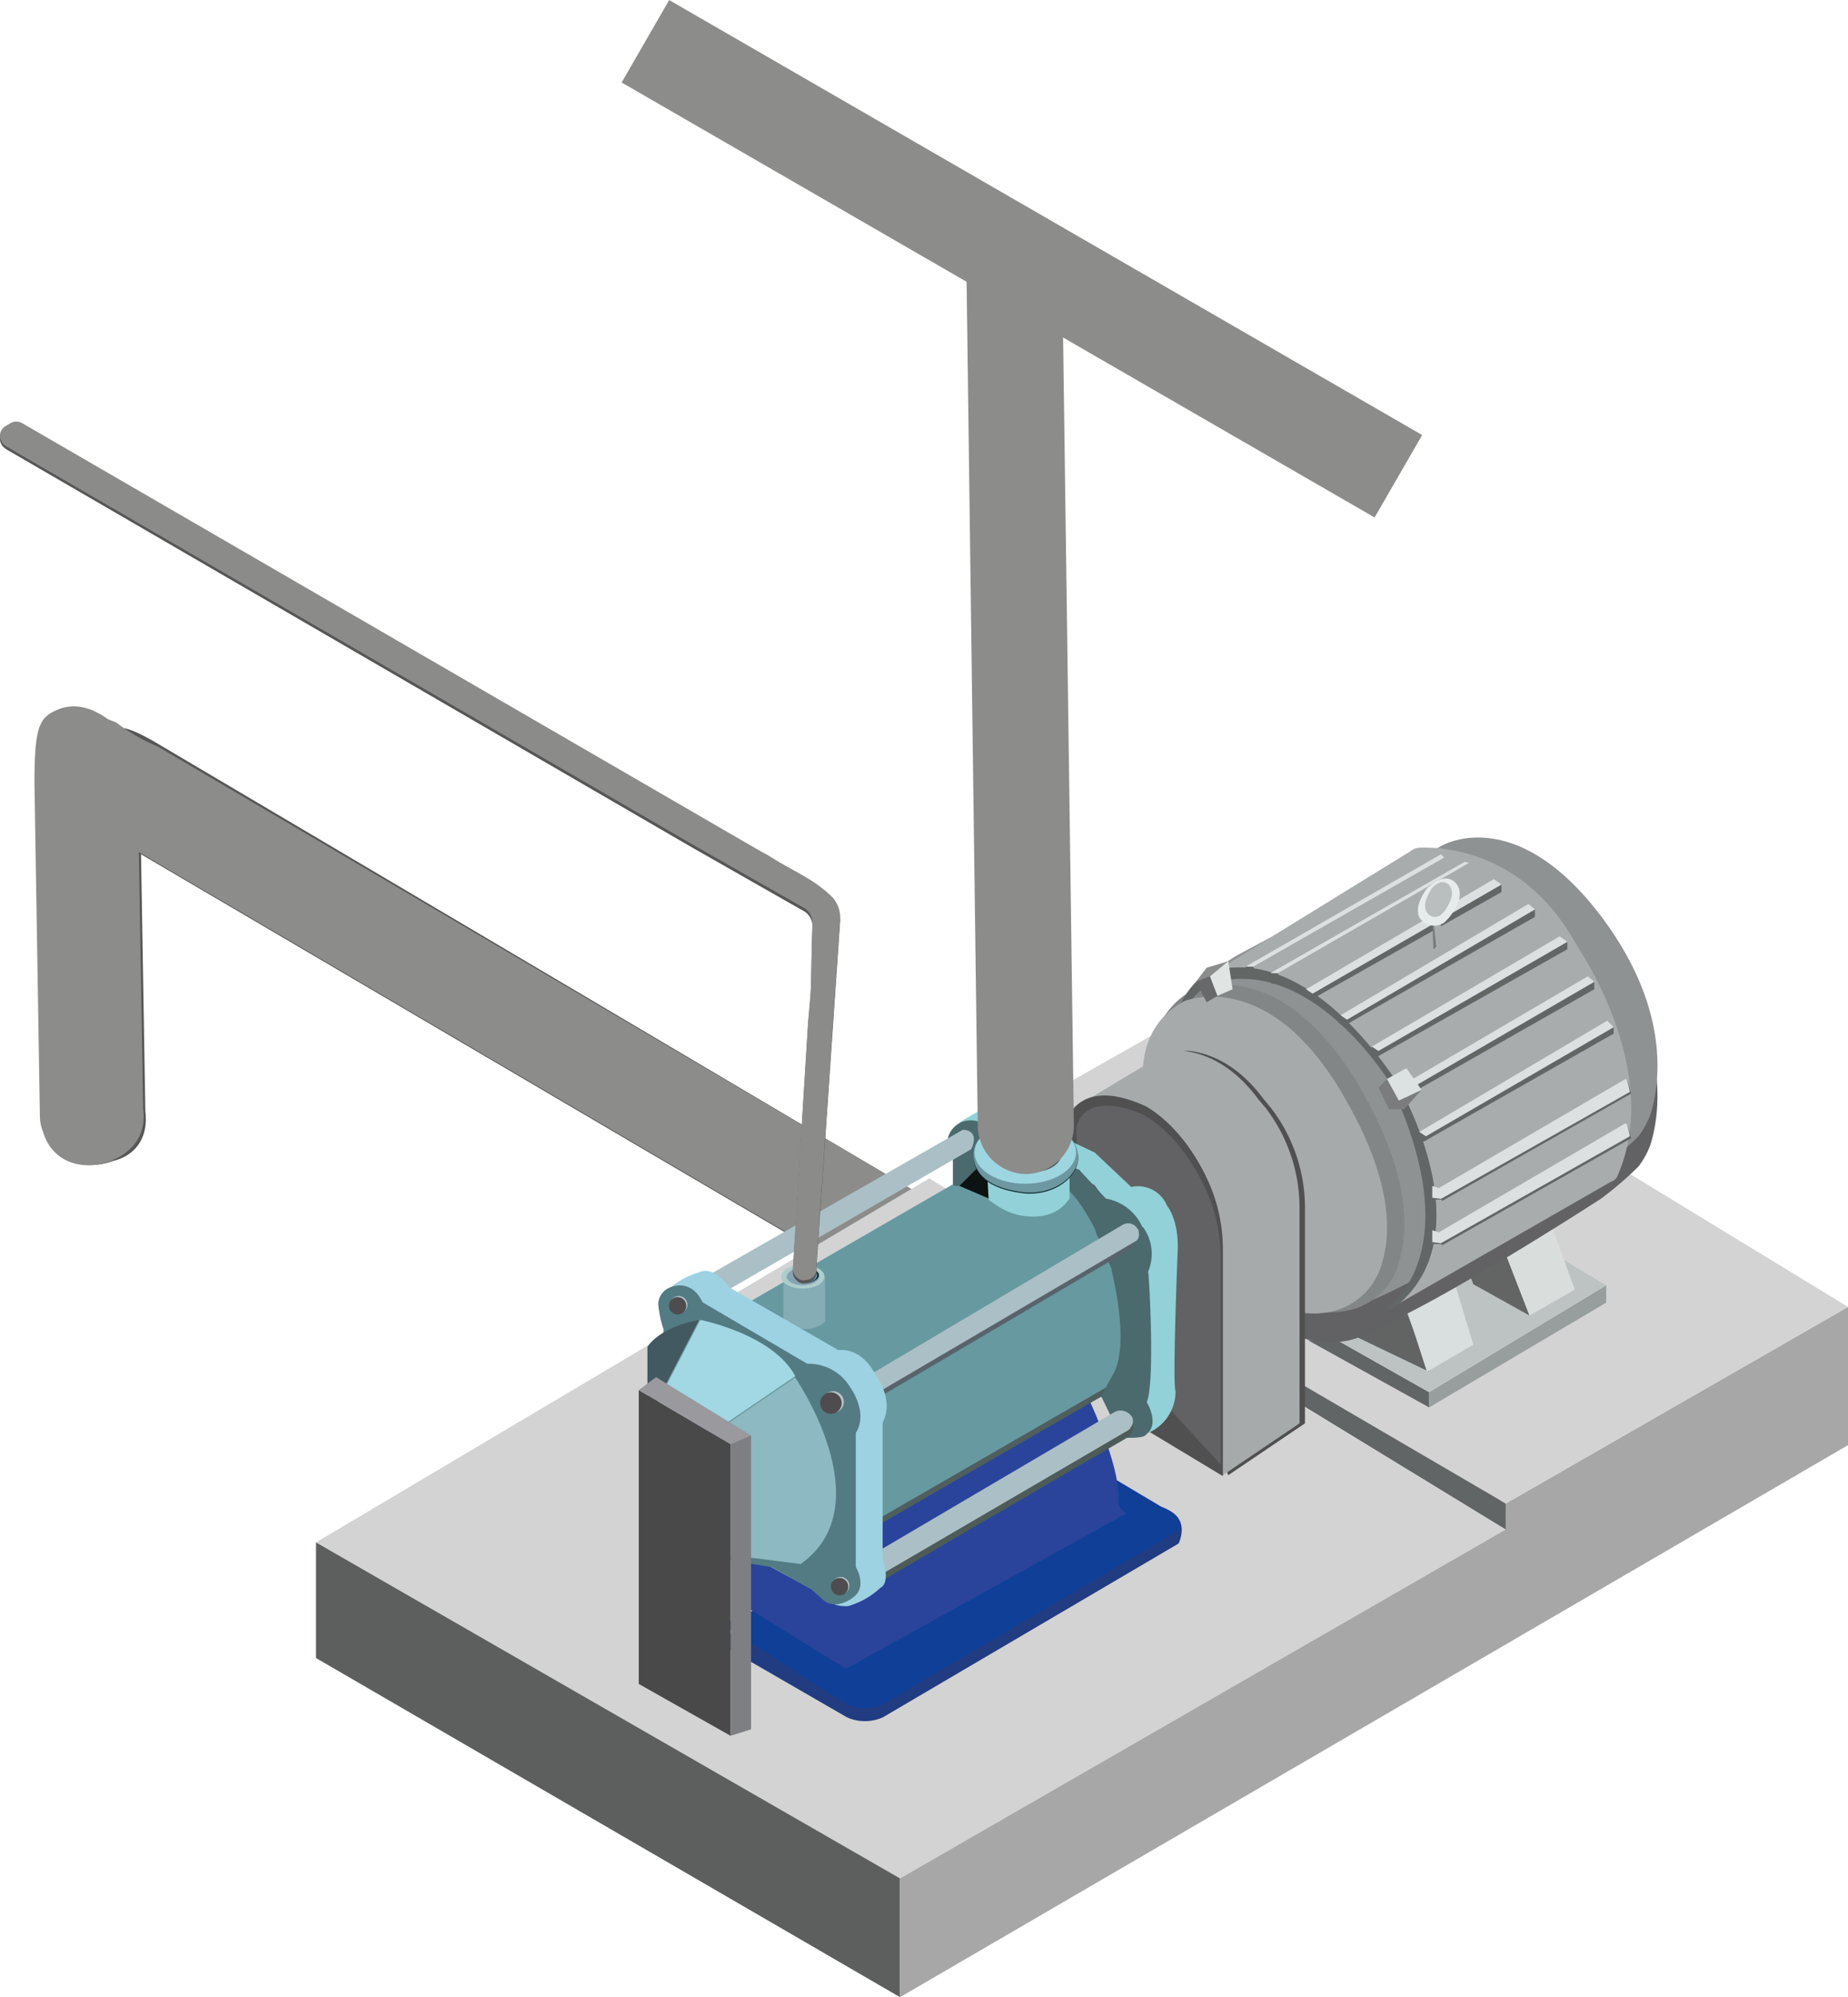 <?xml version="1.0" encoding="utf-8"?>
<svg id="图层_1" data-name="图层 1" xmlns="http://www.w3.org/2000/svg" xmlns:xlink="http://www.w3.org/1999/xlink" viewBox="0 0 221.47 239.21"><path d="M17.42,133.11l-.52-30.79,103.64,60.81,8.8-8.8-110-65c-5.17-3.11-4.4-1.55-6.21-2.72L13,86.53c-1.94-1.42-3.88-2.33-6.08-1.42C5,86,4.48,87.31,4.48,93.78l.65,39.85a5.17,5.17,0,0,0,.39,1.94c1,3.37,4.4,4.79,8,3.49h0C16.26,138.42,17.81,136.22,17.42,133.11Z" fill="#565657"/><path d="M17.16,132.85l-.52-30.79,103.65,60.81,8.79-8.8L18.84,89.38a21,21,0,0,1-4.91-2.85l-1-.39c-1.94-1.42-4.14-2.07-6.34-1-1.94.9-2.46,2.2-2.46,8.67l.65,39.85a5.17,5.17,0,0,0,.39,1.94c1,3.37,4.4,4.79,8,3.49h0C16,138,17.55,135.83,17.16,132.85Z" fill="#8c8c8b"/><g id="底座"><polygon points="37.87 184.74 111.36 141.14 180.45 183.19 107.86 224.98 37.87 184.74" fill="#d3d3d3"/><polygon points="154.57 165.2 156.78 165.2 180.45 180.08 180.45 183.19 154.57 167.4 154.57 165.2" fill="#626565"/><polygon points="37.87 198.59 37.87 184.74 107.86 224.98 107.86 239.21 37.87 198.59" fill="#5d5e5e"/><polygon points="180.45 180.08 221.47 156.53 221.47 173.09 107.86 239.21 107.86 224.98 180.45 183.19 180.45 180.08" fill="#a7a7a7"/><polygon points="121.06 133.63 161.04 110.99 188.99 136.74 221.47 156.53 180.45 180.08 125.07 147.74 121.06 133.63" fill="#d3d3d3"/><polygon points="160.27 160.54 171.27 166.75 171.27 168.57 156.78 160.54 160.27 160.54" fill="#626565"/><polygon points="192.49 153.95 192.49 156.02 171.27 168.57 171.27 166.75 192.49 153.95" fill="#989d9d"/><polygon points="181.88 147.61 192.49 153.95 171.27 166.75 160.53 160.67 181.88 147.61" fill="#bdc3c3"/><polygon points="168.16 156.02 162.21 153.43 155.87 156.92 171.27 164.3 168.16 156.02" fill="#626464"/><polygon points="176.57 161.06 171.01 164.3 168.29 155.89 174.11 152.91 176.57 161.06" fill="#d9dede"/><polygon points="176.57 153.82 183.3 157.57 179.94 148.9 174.76 149.16 176.57 153.82" fill="#636565"/><polygon points="188.73 154.46 183.3 157.57 179.94 148.9 185.76 146.31 188.73 154.46" fill="#d9dedd"/></g><g id="灰电机"><path d="M139.69,125.35l5.83-5.31a15.43,15.43,0,0,1,3.36-2.32l23.94-12.81s8.93-5.31,19.41,8.92c8.15,11.13,6.6,19.93,5.56,23.29a10.2,10.2,0,0,1-1.42,2.59,41.93,41.93,0,0,1-4.53,3.88s-26.91,17.47-31.44,16.82S139.69,125.35,139.69,125.35Z" fill="#626264"/><path d="M139.69,140s-5.82-12.68,3.37-17.85c0,0,10.87-4.66,20.44,12.68,5.44,9.7,5.31,16.17,4.14,20a8,8,0,0,1-6.6,5.82,10.43,10.43,0,0,1-4-.13C151.86,159.64,139.69,140,139.69,140Z" fill="#626264"/><path d="M139.69,121.73l5.83-5.31a15.82,15.82,0,0,1,3.36-2.33l23.94-12.81s8.93-5.3,19.41,8.93c8.15,11.13,6.6,19.93,5.56,23.29a10.38,10.38,0,0,1-1.42,2.59,43.09,43.09,0,0,1-4.53,3.88s-26.91,17.47-31.44,16.82S139.69,121.73,139.69,121.73Z" fill="#8e9292"/><path com-has-ani="true" com-name="com_switch" d="M145.13,116.68l23.94-14.75a1.68,1.68,0,0,1,1-.39c2.59-.13,12.29.26,18.5,11l1.17,1.94c2.07,3.36,8.8,15.66,4.14,26.27a1.16,1.16,0,0,1-.78.77l-25.49,14.62,2.72-5.3s4-6.21-3.36-20.83C166.87,129.88,158.33,114,145.13,116.68Z" fill="#a8acad"/><path d="M139.69,136.35s-5.82-12.68,3.37-17.86c0,0,10.87-4.65,20.44,12.68,5.44,9.71,5.31,16.18,4.14,20.06a8,8,0,0,1-6.6,5.82,10.43,10.43,0,0,1-4-.13C151.86,156,139.69,136.35,139.69,136.35Z" fill="#838687"/><path d="M166,156.79s10.48-6.21.52-27.17c0,0-9.71-15.92-21.87-11.65a12,12,0,0,0-4.66,9.45s-.38-7.12,4.27-10.61c0,0,10.1-6.08,23,12.55,0,0,11.25,18.76-.39,27.43Z" fill="#626766"/><polygon points="144.61 115.91 143.32 117.59 145 116.94 147.2 115.13 144.61 115.91" fill="#8a8d8c"/><path d="M138.66,137s-5.56-12.29,3.23-17.07c0,0,10.48-4.53,19.67,12.29,5.31,9.44,5.18,15.65,4,19.28a8.12,8.12,0,0,1-6.47,5.69,10.43,10.43,0,0,1-4-.13C150.43,156.15,138.66,137,138.66,137Z" fill="#a6aaab"/><polygon points="160.4 122.5 160.66 121.6 161.43 122.12 183.95 108.92 183.95 109.82 161.04 122.89 160.4 122.5" fill="#626766"/><polygon points="160.66 121.6 161.43 122.12 183.95 108.92 183.17 108.27 160.66 121.6" fill="#dce0e1"/><polygon points="156.26 119.4 156.52 118.49 157.29 119.01 179.94 105.94 179.94 106.85 157.03 119.79 156.26 119.4" fill="#626766"/><polygon points="156.52 118.49 157.29 119.01 179.94 105.94 179.03 105.3 156.52 118.49" fill="#dce0e1"/><polygon points="164.15 126.26 164.41 125.35 165.19 125.87 187.83 112.8 187.83 113.7 164.93 126.64 164.15 126.26" fill="#626766"/><polygon points="164.41 125.35 165.19 125.87 187.83 112.8 186.92 112.15 164.41 125.35" fill="#dce0e1"/><polygon points="167.51 131.04 167.77 130.14 168.55 130.66 191.06 117.59 191.06 118.49 168.29 131.43 167.51 131.04" fill="#626766"/><polygon points="167.77 130.14 168.55 130.66 191.06 117.59 190.29 116.94 167.77 130.14" fill="#dce0e1"/><polygon points="169.84 136.35 170.1 135.57 170.88 136.09 193.39 123.02 193.39 123.8 170.62 136.74 169.84 136.35" fill="#626766"/><polygon points="170.1 135.57 170.88 136.09 193.39 123.02 192.62 122.25 170.1 135.57" fill="#dce0e1"/><path d="M172.82,143.85,195.46,131s-.26-1.55-.52-1.55l-22.38,13.07-.78-.26v1.42h1v.13Z" fill="#626766"/><path d="M172.69,143.59l22.64-12.81s-.26-1.55-.52-1.55L172.43,142.3l-.78-.26v1.42Z" fill="#dce0e1"/><path d="M172.82,149.16l22.64-12.81s-.26-1.55-.52-1.55l-22.38,13.06-.78-.26V149h1v.13Z" fill="#626766"/><path d="M172.69,148.9l22.64-12.81s-.26-1.55-.52-1.55L172.43,147.6l-.78-.25v1.42l1,.13Z" fill="#dce0e1"/><polygon points="152.25 116.55 152.38 117.85 153.41 117.72 153.15 116.55 152.25 116.55" fill="#626766"/><polygon points="176.05 103.35 153.15 116.55 152.25 116.55 175.54 103.22 176.05 103.35" fill="#dce0e1"/><polygon points="149.27 115.78 149.4 116.94 150.56 116.81 150.18 115.78 149.27 115.78" fill="#626766"/><polygon points="173.08 102.71 150.18 115.78 149.27 115.78 172.69 102.32 173.08 102.71" fill="#dce0e1"/><polygon points="171.78 113.7 171.65 110.21 172.43 110.21 172.43 113.19 171.78 113.7" fill="#797c7d"/><polygon points="172.17 113.7 171.78 110.21 172.69 110.21 172.69 113.19 172.17 113.7" fill="#a8acad"/><path d="M170.49,110.34c-.65-.52-1-1.68.39-3.75.13-.13.26-.39.39-.39.64-.52,2.07-1.68,3.23-.39,1.42,1.68-1,4.27-1,4.27l-.38.39A2.11,2.11,0,0,1,170.49,110.34Z" fill="#e6ebec"/><path d="M171.14,109.44c-.39-.39-.65-1.17.26-2.72.12-.13.12-.26.25-.39.39-.39,1.3-1.17,2.07-.26.91,1.16-.64,3.11-.64,3.11l-.26.25A1.1,1.1,0,0,1,171.14,109.44Z" fill="#bbbebf"/><polygon points="165.19 130.27 166.22 129.23 167.64 131.82 170.36 130.53 168.29 132.85 166.48 132.85 165.19 130.27" fill="#7a7c7d"/><polygon points="168.55 127.94 166.22 129.23 167.64 131.82 170.36 130.53 168.55 127.94" fill="#dce1e1"/><polygon points="143.32 117.59 145 116.94 145.91 119.27 144.61 120.05 143.32 117.59" fill="#67696b"/><polygon points="147.72 118.49 145.91 119.27 145 116.94 147.2 115.13 147.72 118.49" fill="#e0e4e3"/></g><g id="机身"><path d="M129.73,132.47l9.71-5.83a5.33,5.33,0,0,1,3.1-.77c2.2.26,5.69,1.42,8.93,5.82.26.26.52.65.77.91a19.63,19.63,0,0,1,4.15,12v25.88l-9.19,6.21-17.73-42.83Z" fill="#4f504f"/><path d="M129.08,132.47l9.71-5.83a5.33,5.33,0,0,1,3.1-.77c2.2.26,5.7,1.42,8.93,5.82.26.26.52.65.78.91a19.68,19.68,0,0,1,4.14,12v25.88l-9.19,6.21-17.72-42.83Z" fill="#a6aaab"/><path d="M127.14,136.61s.39-8.54,10.1-4.14c0,0,4.52,2.2,7.63,9.18a19.67,19.67,0,0,1,1.68,8.15v27l-12.68-7.64Z" fill="#4f504f"/><path d="M130.25,133.11c1-.77,3.1-1.16,6.73.39,0,0,4.53,2.2,7.63,9.19a19.49,19.49,0,0,1,1.68,8.15v24.58l-9.18-10-8-27.56-.12-2.2A2.86,2.86,0,0,1,130.25,133.11Z" fill="#626264"/><path d="M85.61,196.51l15.91,9.19a5.32,5.32,0,0,0,4.27,0l35.46-20.83s1.55-3.1-1.68-4.14l-9.45-4Z" fill="#223c81"/><path d="M86.52,194.57l15,9.58a5.37,5.37,0,0,0,4.27,0l35.46-20.83s1-1.69-2.07-2.85l-8.93-5.31Z" fill="#0f3f97"/><polygon points="88.84 192.12 101.4 199.88 98.42 174 88.33 183.96 88.84 192.12" fill="#29449a"/><path d="M101.4,199.88l-4-20.19,33.78-14.75-.65,2.72s3.88,8.28,3.49,12.16a1.73,1.73,0,0,0,1,1.43Z" fill="#29449a"/><path d="M88.33,157.57l31.57-18.25s7.37-4.65,14.62,16.18c0,0,2.85,8-2.07,11.51l-30.8,17.73Z" fill="#4f5e5f"/><path d="M88.33,156.79l31.57-18.24s7.37-4.66,14.62,16.17c0,0,2.85,8-2.07,11.52L101.65,184Z" fill="#6799a0"/><path d="M93.89,158.09V153h5v5.3C98.81,158.34,96.87,160.41,93.89,158.09Z" fill="#84adb5"/><path d="M115,134.41l3.11-1.81a3.2,3.2,0,0,1,2.2-.39,4,4,0,0,1,2.58,1.94l8.29,3.88,4.39,4.14a3.75,3.75,0,0,1,4.27,2.2s1.43,1.68,1.3,5.31c0,0-.65,16.17-.26,16.95a5.39,5.39,0,0,1-3.75,5.17l-.78-4,.78-9.7-.39-8.16-5.56-8-11.52-5.3-3.36,4.14Z" fill="#92d1d7"/><path d="M114.2,141.78v-2.84c0-.13,0-.13-.12-.26s-.13-.26-.26-.39a2.82,2.82,0,0,1,3.88-3.75,2.25,2.25,0,0,1,1,1.16l.26.26,10.35,4.14a.13.13,0,0,1,.13.13l3,3.23c.13.13.13.13.26.13a5.89,5.89,0,0,1,4.14,3.24.13.13,0,0,0,.13.13,5.41,5.41,0,0,1,.64,5.3c0,.13-.12.13,0,.13.13,1,.78,12.68-.12,15.4a.18.18,0,0,0,0,.26c.38.65,1.29,2.72-.13,3.75,0,0,0,.52-2.72.39-.13,0-.26-.13-.39-.26l-2.2-4.53a.24.24,0,0,1,0-.39,2.06,2.06,0,0,0,.52-.9c.26-.52.52-.91.78-1.43.64-1,1.81-4.14-.13-12.55V152l-1.94-4.52v-.13c-1.82-3.63-4-6.6-8-7.51l-3.75-.77a.48.48,0,0,0-.39.13l-3,2.71c-.13.13-.13.13-.26.13h-1.42A.28.28,0,0,1,114.2,141.78Z" fill="#4b6a6e"/><path d="M103.34,165.85l31.18-18.5s1.55.13,1.29,2.07L102.56,169Z" fill="#58636b"/><path d="M104.89,186.81,133.48,170a1.56,1.56,0,0,1,1.82.13c.51.39.77,1,0,1.94l-30.41,17.73v-3Z" fill="#4d5c59"/><path d="M104.89,186l28.59-16.82a1.56,1.56,0,0,1,1.82.13c.51.39.77,1,0,1.94L104.89,189v-3Z" fill="#abbfc6"/><path d="M104,164.81l30.54-18.11a1.3,1.3,0,0,1,1.81.52.48.48,0,0,1,.13.39v.13a.88.88,0,0,1-.52,1l-32.86,19.28Z" fill="#abbfc6"/><path d="M87.55,154.33l28.85-16.69s1.17-2.2-1-2.33l-30.8,17.6Z" fill="#abbfc6"/><path d="M79.79,154.72a9.31,9.31,0,0,1,4-2.33s1.55-1,3.62,1.81l13.07,7.51s2.72-.52,4.53,3.1c0,0,2.2,2.85.77,5.57v16.3s1,2.85-.26,3.49a9.51,9.51,0,0,1-3.88,2.2,4,4,0,0,1-3.49-1.55s-16.43-8.93-16.69-9.19C81.34,181.12,79.79,154.72,79.79,154.72Z" fill="#9dd2e2"/><path d="M78.88,167.79l.65-8.54a13.29,13.29,0,0,1-.65-3.1,2.24,2.24,0,0,1,1.55-2c1-.38,2.72-.38,3.76,1.82l12.55,7.37a5.83,5.83,0,0,1,5.17,2.85s2.2,3,.65,5.43v16.05s1.42,2.33-.26,3.62c0,0-2.33,1.94-4,0l-1.16-1-4.66-2.59-6.08-1Z" fill="#537b83"/><path d="M77.59,167.66v-6.34s1.29-2.33,6.21-3.23l-5.57,10.74Z" fill="#425961"/><path d="M84.57,172.19l10.61-7.38s10.74,15.4.78,22.52l-14.23-1.81Z" fill="#8cb9c2"/><path d="M78.36,169l5.57-10.74s8.67,1.69,11.38,6.73l-12.16,8.28Z" fill="#6799a0"/><path d="M78.23,168.83l5.57-10.74s8.67,1.68,11.38,6.73L83,173.1Z" fill="#7599a3"/><path d="M78.36,168.83l5.57-10.74s8.67,1.68,11.38,6.73L83.15,173.1Z" fill="#a1d8e4"/><polygon points="76.55 201.69 87.55 207.9 87.55 172.97 76.55 166.5 76.55 201.69" fill="#4a4949"/><polygon points="78.62 164.94 76.55 166.5 87.55 172.97 90.01 171.93 78.62 164.94" fill="#9a999e"/><polygon points="90.01 207.13 90.01 171.93 87.55 172.97 87.55 207.9 90.01 207.13" fill="#7e7f83"/><circle cx="81.34" cy="156.27" r="1.04" fill="#b6c5ca"/><circle cx="81.21" cy="156.4" r="1.04" fill="#4e4c4e"/><circle cx="99.84" cy="167.92" r="1.29" fill="#b6c5ca"/><circle cx="99.58" cy="168.05" r="1.29" fill="#4e4c4e"/><circle cx="100.75" cy="189.92" r="1.04" fill="#b6c5ca"/><circle cx="100.62" cy="190.04" r="1.04" fill="#4e4c4e"/><ellipse cx="96.22" cy="152.91" rx="2.59" ry="1.42" fill="#aecdcb"/><ellipse cx="96.22" cy="152.91" rx="1.94" ry="1.04" fill="#86a4b4"/><path d="M96.22,151.75h-.13c1,.12,1.81.51,1.81,1s-.77,1-1.81,1h.13c1,0,1.94-.52,1.94-1S97.38,151.75,96.22,151.75Z" fill="#0f3b44"/><polygon points="114.98 142.04 121.32 144.76 122.87 144.76 120.67 136.35 114.98 142.04" fill="#0d1213"/><path d="M118.47,143.46l-.25-4.52a.57.57,0,0,1,.38-.52l9.19.13a.42.42,0,0,1,.39.39v4.52c0,.13,0,.13-.13.26-.39.52-1.68,2.33-5.18,1.94a7.46,7.46,0,0,1-3.23-1.16l-1.17-.78C118.6,143.72,118.47,143.59,118.47,143.46Z" fill="#92d1d7"/><path d="M129.21,138.68c0,2.33-2.84,4.53-6.34,4.27-3.75-.39-6-1.81-6.21-4.27s2.72-4.27,6.21-4.27S129.21,136.35,129.21,138.68Z" fill="#133137"/><path d="M129.21,138.55c0,2.33-2.84,4.53-6.34,4.27-3.75-.39-6-1.81-6.21-4.27s2.72-4.27,6.21-4.27S129.21,136.09,129.21,138.55Z" fill="#6d97a1"/><ellipse cx="122.87" cy="138.03" rx="6.08" ry="3.75" fill="#9dd6e1"/><ellipse cx="122.87" cy="137.9" rx="4.27" ry="2.33" fill="#80a4b3"/><path d="M123.91,135.7a1.17,1.17,0,0,0-.65.13c1.55.26,2.72,1.17,2.72,2.2s-1.17,2.07-2.72,2.2a1.17,1.17,0,0,0,.65.13c1.81,0,3.36-1,3.36-2.33S125.72,135.7,123.91,135.7Z" fill="#445656"/></g><path d="M.73,51.34a1.35,1.35,0,0,0-.52,1.94c.13.26.39.39.52.52L83,101.54l13.2,7.51a2.09,2.09,0,0,1,1.16,2.07c-.25,8.15,0,6.08-.51,11.51l-1.82,29.5a1.35,1.35,0,0,0,.52,1.3,1,1,0,0,0,1,.26h.13a1.34,1.34,0,0,0,1.16-1.56v-.26l2.85-41.66h0a3.69,3.69,0,0,0-.91-2.2c-1.94-1.94-4-2.85-6.47-4.27L91,102.32l1,.64L2.67,51.34a1.38,1.38,0,0,0-1.42,0Z" fill="#565657"/><path d="M.73,51a1.35,1.35,0,0,0-.52,1.94c.13.26.39.39.52.52L83,101.15l13.2,7.51a2.09,2.09,0,0,1,1.16,2.07c-.25,8.15,0,6-.51,11.52l-1.82,29.5a1.34,1.34,0,0,0,.52,1.29,1,1,0,0,0,1,.26h.13a1.29,1.29,0,0,0,1.16-1.42v-.39l2.85-41.67v-.13a3.69,3.69,0,0,0-.91-2.2c-1.94-1.94-4-2.84-6.47-4.27L91,101.8l1,.65L2.67,50.69a1.38,1.38,0,0,0-1.42,0Z" fill="#8b8b8a"/><rect x="70.37" y="25.29" width="104.2" height="11.4" transform="translate(31.9 -57.08) rotate(30)" fill="#8c8c8b"/><path d="M123,140.62h0a5.86,5.86,0,0,1-5.82-5.69L115.76,27.66l11.51-.13-5.56,4.14,5.56,5.18.13,3.23,1.3,94.85A5.84,5.84,0,0,1,123,140.62Z" fill="#8c8c8b"/></svg>